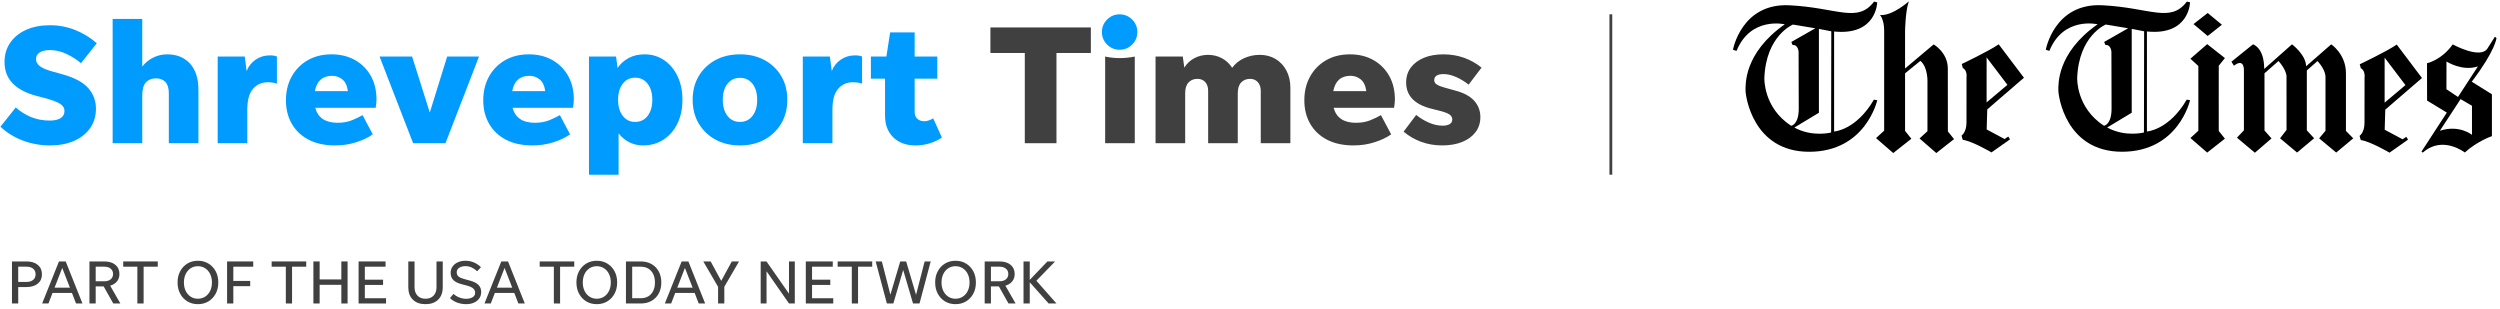 <svg xmlns="http://www.w3.org/2000/svg" width="445" height="55" viewBox="0 0 445 55">
  <g fill="none" fill-rule="evenodd">
    <path class="no-color-change" fill="#009BFF" d="M8.897 25.885C7.22 25.885 5.614 25.598 4.079 25.022 2.543 24.446 1.21 23.623.079 22.552L2.806 19.128C3.614 19.855 4.523 20.426 5.533 20.84 6.543 21.254 7.655 21.461 8.867 21.461 9.675 21.461 10.311 21.32 10.776 21.037 11.24 20.754 11.473 20.33 11.473 19.764 11.473 19.219 11.2 18.779 10.655 18.446 10.109 18.113 9.149 17.764 7.776 17.4L6.503 17.067C4.644 16.582 3.23 15.84 2.261 14.84 1.291 13.84.806 12.572.806 11.036.806 9.724 1.149 8.572 1.836 7.582 2.523 6.592 3.473 5.829 4.685 5.294 5.897 4.759 7.301 4.491 8.897 4.491 10.473 4.491 11.978 4.779 13.412 5.355 14.846 5.93 16.119 6.714 17.231 7.703L14.412 11.249C13.685 10.623 12.831 10.077 11.852 9.612 10.871 9.148 9.897 8.915 8.927 8.915 8.119 8.915 7.498 9.052 7.064 9.324 6.629 9.597 6.412 9.996 6.412 10.522 6.412 11.006 6.639 11.426 7.094 11.779 7.549 12.133 8.331 12.461 9.443 12.764L10.988 13.188C13.21 13.794 14.781 14.623 15.7 15.673 16.619 16.724 17.079 17.946 17.079 19.34 17.079 20.653 16.741 21.8 16.064 22.779 15.387 23.759 14.432 24.522 13.2 25.067 11.968 25.613 10.533 25.885 8.897 25.885M25.322 17.007L25.322 25.491 20.049 25.491 20.049 3.37 25.322 3.37 25.322 11.855C25.826 11.188 26.468 10.658 27.246 10.264 28.023 9.87 28.867 9.673 29.776 9.673 31.453 9.673 32.796 10.218 33.807 11.309 34.816 12.401 35.322 13.966 35.322 16.006L35.322 25.491 30.049 25.491 30.049 16.613C30.049 15.703 29.847 15.032 29.443 14.597 29.038 14.163 28.473 13.946 27.746 13.946 27.018 13.946 26.432 14.178 25.988 14.643 25.544 15.108 25.322 15.896 25.322 17.007M44.019 19.522L44.019 25.491 38.746 25.491 38.746 10.067 43.564 10.067 43.897 12.643C44.22 11.814 44.751 11.142 45.488 10.628 46.225 10.113 47.079 9.855 48.049 9.855 48.594 9.855 49.008 9.926 49.291 10.067L49.291 14.885C49.069 14.805 48.822 14.744 48.549 14.703 48.276 14.663 47.968 14.643 47.625 14.643 46.574 14.643 45.71 15.032 45.034 15.81 44.357 16.588 44.019 17.825 44.019 19.522M59.14 13.491C57.423 13.491 56.392 14.4 56.049 16.219L61.928 16.219C61.786 15.229 61.448 14.527 60.913 14.112 60.377 13.699 59.786 13.491 59.14 13.491zM66.352 23.916C65.584 24.461 64.61 24.926 63.428 25.31 62.246 25.693 60.988 25.885 59.655 25.885 57.816 25.885 56.246 25.547 54.943 24.87 53.64 24.194 52.64 23.249 51.943 22.037 51.246 20.825 50.897 19.431 50.897 17.855 50.897 16.26 51.241 14.845 51.927 13.613 52.614 12.38 53.564 11.415 54.776 10.718 55.988 10.022 57.402 9.673 59.019 9.673 60.594 9.673 61.983 10.011 63.185 10.688 64.387 11.365 65.327 12.304 66.004 13.506 66.68 14.709 67.019 16.118 67.019 17.734 67.019 17.956 67.004 18.188 66.973 18.431 66.943 18.673 66.908 18.926 66.867 19.188L56.11 19.188C56.594 20.966 57.917 21.855 60.079 21.855 61.049 21.855 61.907 21.703 62.655 21.401 63.402 21.098 64.029 20.795 64.534 20.491L66.352 23.916 66.352 23.916z"/>
    <polyline class="no-color-change" fill="#009BFF" points="85.262 10.067 79.292 25.491 73.534 25.491 67.564 10.067 73.352 10.067 76.504 20.037 79.595 10.067 85.262 10.067"/>
    <path class="no-color-change" fill="#009BFF" d="M94.262 13.491C92.544 13.491 91.514 14.4 91.171 16.219L97.05 16.219C96.908 15.229 96.57 14.527 96.034 14.112 95.499 13.699 94.908 13.491 94.262 13.491zM101.474 23.916C100.706 24.461 99.732 24.926 98.55 25.31 97.368 25.693 96.11 25.885 94.777 25.885 92.938 25.885 91.368 25.547 90.065 24.87 88.762 24.194 87.762 23.249 87.065 22.037 86.368 20.825 86.019 19.431 86.019 17.855 86.019 16.26 86.362 14.845 87.049 13.613 87.736 12.38 88.686 11.415 89.898 10.718 91.11 10.022 92.524 9.673 94.14 9.673 95.716 9.673 97.105 10.011 98.307 10.688 99.509 11.365 100.449 12.304 101.126 13.506 101.802 14.709 102.141 16.118 102.141 17.734 102.141 17.956 102.126 18.188 102.095 18.431 102.065 18.673 102.029 18.926 101.989 19.188L91.231 19.188C91.716 20.966 93.039 21.855 95.201 21.855 96.171 21.855 97.029 21.703 97.777 21.401 98.524 21.098 99.151 20.795 99.656 20.491L101.474 23.916 101.474 23.916zM113.05 21.703C113.979 21.703 114.721 21.345 115.277 20.628 115.833 19.911 116.111 18.956 116.111 17.764 116.111 16.572 115.833 15.618 115.277 14.9 114.721 14.183 113.979 13.825 113.05 13.825 112.141 13.825 111.408 14.183 110.853 14.9 110.297 15.618 110.02 16.572 110.02 17.764 110.02 18.956 110.297 19.911 110.853 20.628 111.408 21.345 112.141 21.703 113.05 21.703zM114.474 25.885C113.565 25.885 112.737 25.693 111.989 25.31 111.242 24.926 110.615 24.4 110.11 23.734L110.11 31.098 104.838 31.098 104.838 10.067 109.656 10.067 109.929 12.097C110.413 11.37 111.065 10.784 111.883 10.339 112.702 9.896 113.646 9.673 114.717 9.673 116.03 9.673 117.191 10.017 118.202 10.703 119.212 11.39 120.009 12.34 120.596 13.552 121.181 14.764 121.474 16.168 121.474 17.764 121.474 19.36 121.176 20.77 120.58 21.991 119.984 23.214 119.156 24.169 118.096 24.855 117.035 25.542 115.827 25.885 114.474 25.885L114.474 25.885zM131.717 21.703C132.646 21.703 133.389 21.345 133.944 20.628 134.5 19.911 134.778 18.956 134.778 17.764 134.778 16.572 134.5 15.623 133.944 14.915 133.389 14.208 132.646 13.855 131.717 13.855 130.788 13.855 130.045 14.208 129.49 14.915 128.934 15.623 128.656 16.572 128.656 17.764 128.656 18.956 128.934 19.911 129.49 20.628 130.045 21.345 130.788 21.703 131.717 21.703zM131.717 25.885C130.06 25.885 128.6 25.537 127.338 24.84 126.075 24.143 125.085 23.188 124.368 21.976 123.651 20.764 123.293 19.36 123.293 17.764 123.293 16.168 123.651 14.764 124.368 13.552 125.085 12.34 126.075 11.39 127.338 10.703 128.6 10.017 130.06 9.673 131.717 9.673 133.373 9.673 134.833 10.017 136.096 10.703 137.358 11.39 138.348 12.34 139.066 13.552 139.782 14.764 140.141 16.168 140.141 17.764 140.141 19.36 139.782 20.764 139.066 21.976 138.348 23.188 137.358 24.143 136.096 24.84 134.833 25.537 133.373 25.885 131.717 25.885L131.717 25.885zM148.172 19.522L148.172 25.491 142.899 25.491 142.899 10.067 147.717 10.067 148.051 12.643C148.374 11.814 148.904 11.142 149.642 10.628 150.379 10.113 151.233 9.855 152.202 9.855 152.748 9.855 153.162 9.926 153.445 10.067L153.445 14.885C153.222 14.805 152.975 14.744 152.702 14.703 152.43 14.663 152.121 14.643 151.778 14.643 150.727 14.643 149.864 15.032 149.187 15.81 148.51 16.588 148.172 17.825 148.172 19.522M167.657 24.491C167.03 24.916 166.313 25.254 165.505 25.506 164.697 25.759 163.848 25.885 162.96 25.885 161.303 25.885 159.985 25.406 159.005 24.446 158.025 23.487 157.536 22.199 157.536 20.582L157.536 14.006 155.02 14.006 155.02 10.067 157.778 10.067 158.444 5.764 162.808 5.764 162.808 10.067 166.839 10.067 166.839 14.006 162.808 14.006 162.808 19.916C162.808 20.441 162.965 20.85 163.278 21.143 163.591 21.436 164.01 21.582 164.536 21.582 164.798 21.582 165.066 21.532 165.339 21.431 165.611 21.33 165.869 21.209 166.111 21.067L167.657 24.491"/>
    <polyline fill="#404040" points="182.414 25.491 182.414 9.431 176.293 9.431 176.293 4.885 194.172 4.885 194.172 9.431 188.051 9.431 188.051 25.491 182.414 25.491"/>
    <path fill="#404040" d="M196.717 25.491L196.717 10.067C197.566 10.249 198.424 10.339 199.293 10.339 200.182 10.339 201.081 10.249 201.99 10.067L201.99 25.491 196.717 25.491M210.96 16.613L210.96 25.491 205.687 25.491 205.687 10.067 210.536 10.067 210.808 12.037C211.273 11.289 211.879 10.724 212.626 10.339 213.374 9.956 214.172 9.764 215.02 9.764 215.929 9.764 216.758 9.966 217.505 10.37 218.253 10.774 218.859 11.34 219.323 12.067 219.869 11.32 220.581 10.748 221.46 10.355 222.339 9.961 223.263 9.764 224.233 9.764 225.303 9.764 226.248 10.011 227.066 10.507 227.884 11.002 228.525 11.688 228.99 12.567 229.455 13.446 229.687 14.461 229.687 15.612L229.687 25.491 224.415 25.491 224.415 16.158C224.415 15.512 224.237 14.997 223.884 14.612 223.53 14.229 223.081 14.037 222.536 14.037 221.869 14.037 221.334 14.249 220.929 14.673 220.525 15.097 220.323 15.744 220.323 16.613L220.323 25.491 215.05 25.491 215.05 16.158C215.05 15.512 214.879 14.997 214.536 14.612 214.192 14.229 213.727 14.037 213.141 14.037 212.495 14.037 211.969 14.249 211.566 14.673 211.161 15.097 210.96 15.744 210.96 16.613M240.415 13.491C238.697 13.491 237.667 14.4 237.324 16.219L243.203 16.219C243.061 15.229 242.723 14.527 242.187 14.112 241.652 13.699 241.061 13.491 240.415 13.491zM247.627 23.916C246.859 24.461 245.885 24.926 244.703 25.31 243.521 25.693 242.263 25.885 240.93 25.885 239.091 25.885 237.521 25.547 236.218 24.87 234.915 24.194 233.915 23.249 233.218 22.037 232.521 20.825 232.172 19.431 232.172 17.855 232.172 16.26 232.516 14.845 233.202 13.613 233.889 12.38 234.839 11.415 236.051 10.718 237.263 10.022 238.677 9.673 240.293 9.673 241.869 9.673 243.258 10.011 244.46 10.688 245.662 11.365 246.601 12.304 247.278 13.506 247.955 14.709 248.294 16.118 248.294 17.734 248.294 17.956 248.279 18.188 248.248 18.431 248.218 18.673 248.182 18.926 248.142 19.188L237.384 19.188C237.869 20.966 239.192 21.855 241.354 21.855 242.324 21.855 243.182 21.703 243.93 21.401 244.677 21.098 245.304 20.795 245.809 20.491L247.627 23.916 247.627 23.916zM256.718 25.885C255.385 25.885 254.137 25.674 252.976 25.249 251.814 24.825 250.768 24.219 249.839 23.431L252.081 20.461C252.788 21.027 253.551 21.487 254.369 21.84 255.188 22.194 255.991 22.37 256.779 22.37 257.304 22.37 257.723 22.279 258.036 22.097 258.349 21.916 258.506 21.643 258.506 21.279 258.506 20.896 258.329 20.587 257.976 20.355 257.622 20.123 256.991 19.896 256.082 19.673L254.627 19.31C251.738 18.542 250.294 16.997 250.294 14.673 250.294 13.643 250.576 12.754 251.142 12.007 251.708 11.259 252.486 10.683 253.476 10.279 254.465 9.875 255.617 9.673 256.93 9.673 258.223 9.673 259.44 9.875 260.582 10.279 261.723 10.683 262.768 11.269 263.718 12.037L261.415 15.067C260.707 14.502 259.96 14.047 259.172 13.703 258.385 13.36 257.647 13.188 256.96 13.188 255.849 13.188 255.294 13.552 255.294 14.279 255.294 14.603 255.46 14.865 255.794 15.067 256.127 15.269 256.597 15.451 257.203 15.612L259.172 16.158C260.647 16.562 261.738 17.168 262.445 17.976 263.152 18.784 263.506 19.744 263.506 20.855 263.506 21.865 263.223 22.749 262.657 23.507 262.092 24.264 261.299 24.85 260.279 25.264 259.259 25.678 258.071 25.885 256.718 25.885"/>
    <path class="no-color-change" fill="#009BFF" d="M199.293,8.855 C198.424,8.855 197.682,8.547 197.066,7.931 C196.449,7.314 196.141,6.572 196.141,5.703 C196.141,4.835 196.449,4.092 197.066,3.476 C197.682,2.86 198.424,2.552 199.293,2.552 C200.161,2.552 200.904,2.86 201.52,3.476 C202.136,4.092 202.445,4.835 202.445,5.703 C202.445,6.572 202.136,7.314 201.52,7.931 C200.904,8.547 200.161,8.855 199.293,8.855"/>
    <path stroke="#404040" stroke-width=".5" d="M286.731,31.098 L286.731,2.546"/>
    <path fill="#000000" d="M325.939 23.588C325.939 23.588 322.613 24.459 319.395 22.703L323.765 20.072 323.765 5.144 325.971 5.572 325.939 23.588zM314.057 13.897C314.333 6.326 319.145 4.371 319.145 4.371L323.125 5.036 318.856 7.472 319.087 8.019C320.052 7.907 320.149 9.181 320.149 9.181 320.149 9.181 320.177 16.432 320.177 19.328 320.177 22.224 318.832 22.388 318.832 22.388 313.847 19.177 314.057 13.897 314.057 13.897zM333.554 17.739C330.4 23.178 326.472 23.41 326.472 23.41L326.472 5.606C334.051 6.38 334.144.418 334.144.418L333.584.286C330.633 4.179 327.054 1.36 318.505.941 309.955.523 308.469 8.859 308.469 8.859L309.106 9.063C311.613 2.875 317.691 4.327 317.691 4.327 310.342 9.474 310.721 15.17 310.706 16.077 310.691 16.983 311.948 27.016 322.036 27.016 332.125 27.016 334.148 17.84 334.148 17.84L333.554 17.739 333.554 17.739zM381.622 23.582C381.622 23.582 378.295 24.454 375.078 22.697L379.447 20.067 379.447 5.139 381.654 5.566 381.622 23.582zM369.74 13.891C370.016 6.321 374.827 4.366 374.827 4.366L378.808 5.031 374.538 7.467 374.77 8.014C375.734 7.901 375.832 9.176 375.832 9.176 375.832 9.176 375.859 16.427 375.859 19.323 375.859 22.219 374.515 22.383 374.515 22.383 369.529 19.172 369.74 13.891 369.74 13.891zM389.237 17.733C386.083 23.173 382.154 23.405 382.154 23.405L382.154 5.601C389.733 6.375 389.827.413 389.827.413L389.266.281C386.315 4.174 382.737 1.355 374.187.936 365.638.517 364.152 8.854 364.152 8.854L364.789 9.058C367.295 2.87 373.374 4.322 373.374 4.322 366.025 9.468 366.403 15.165 366.388 16.072 366.374 16.978 367.63 27.01 377.719 27.01 387.808 27.01 389.83 17.834 389.83 17.834L389.237 17.733 389.237 17.733zM346.721 23.394L346.711 12.206C346.711 9.334 344.192 7.905 344.192 7.905L339.102 12.191 339.102 5.54C339.102 5.54 339.157 1.903 339.774.242 339.774.242 336.805 2.899 334.638 2.668 334.638 2.668 335.381 3.449 335.381 5.46 335.381 7.472 335.379 23.256 335.379 23.256L333.935 24.584 336.994 27.242 340.225 24.698 339.102 23.3 339.102 13.049 341.828 10.832C343.233 11.996 343.089 14.696 343.089 14.696 343.089 16.659 343.087 23.351 343.087 23.351L341.677 24.647 344.664 27.242 347.818 24.759 346.721 23.394M394.934 17.509L394.939 11.702 396.035 10.337 392.881 7.854 389.895 10.449 391.305 11.745C391.305 11.745 391.306 14.897 391.306 17.509 391.306 20.121 391.305 23.272 391.305 23.272L389.895 24.568 392.881 27.163 396.035 24.68 394.939 23.315 394.934 17.509"/>
    <polyline fill="#000000" points="392.968 2.314 395.498 4.405 392.965 6.405 390.439 4.286 392.968 2.314"/>
    <path fill="#000000" d="M397.195 10.985L401.027 7.894C401.027 7.894 403.028 8.426 403.028 12.273L407.978 7.888C407.978 7.888 410.481 9.774 410.481 11.801L414.956 7.889C414.956 7.889 417.579 9.626 417.579 13.029 417.579 16.432 417.579 23.308 417.579 23.308L418.88 24.62 415.846 27.156 412.81 24.626 413.937 23.273 413.937 13.646C413.937 13.646 413.99 12.486 412.522 10.865L410.617 12.531 410.617 23.204 411.916 24.611 408.88 27.154 405.849 24.616 407.003 23.123 406.999 13.646C406.999 13.646 407.083 12.573 405.579 10.856L403.079 13.045 403.079 23.228 404.331 24.637 401.374 27.186 398.177 24.51 399.417 23.195 399.417 12.369C399.417 12.369 399.44 10.299 397.642 11.699L397.195 10.985M424.464 10.262L428.173 15.147 424.464 18.271 424.464 10.262zM427.664 24.795L424.475 23.089 424.58 19.514 431.111 13.884 426.617 7.933C424.919 9.124 420.039 11.441 420.039 11.441L420.23 12.152C421.07 12.561 420.889 13.827 420.889 13.827 420.889 13.827 420.882 20.078 420.882 21.849 420.882 23.62 420 24.187 420 24.187L420.216 24.927C421.98 25.192 425.332 27.176 425.332 27.176L428.633 24.852 428.318 24.353 427.664 24.795 427.664 24.795zM353.616 10.216L357.324 15.101 353.616 18.226 353.616 10.216zM356.816 24.749L353.627 23.043 353.732 19.469 360.262 13.839 355.768 7.887C354.071 9.078 349.191 11.395 349.191 11.395L349.381 12.107C350.222 12.516 350.041 13.781 350.041 13.781 350.041 13.781 350.034 20.032 350.034 21.804 350.034 23.575 349.151 24.141 349.151 24.141L349.368 24.882C351.132 25.147 354.483 27.13 354.483 27.13L357.785 24.806 357.469 24.307 356.816 24.749 356.816 24.749zM440.011 18.827L440.011 24.007C440.011 24.007 437.774 22.137 434.294 23.278L437.987 17.638 440.011 18.827zM435.466 15.89L435.474 10.948C435.474 10.948 438.297 12.763 441.067 11.819L437.525 17.257 435.466 15.89zM444.371 6.775L444.097 6.532C444.097 6.532 444.031 6.647 442.771 8.627 441.51 10.605 436.589 7.907 436.589 7.907 434.515 10.773 432.007 11.25 432.007 11.25L432.022 17.903 435.537 20.043 431.024 26.985 431.264 27.163C434.77 24.039 438.74 27.145 438.74 27.145 440.901 25.147 443.561 24.234 443.561 24.234L443.561 16.784 439.972 14.542C444.233 8.936 444.371 6.775 444.371 6.775L444.371 6.775z"/>
    <path fill="#404040" d="M3.243 50.179L4.74 50.179C5.231 50.179 5.62 50.058 5.906 49.816 6.192 49.574 6.336 49.244 6.336 48.825 6.336 48.407 6.192 48.077 5.906 47.835 5.62 47.593 5.231 47.472 4.74 47.472L3.243 47.472 3.243 50.179zM2.131 54.02L2.131 46.537 4.74 46.537C5.576 46.537 6.24 46.742 6.732 47.153 7.223 47.564 7.469 48.122 7.469 48.825 7.469 49.523 7.223 50.075 6.732 50.482 6.24 50.889 5.576 51.093 4.74 51.093L3.243 51.093 3.243 54.02 2.131 54.02 2.131 54.02zM9.714 51.203L12.444 51.203 11.079 47.692 9.714 51.203zM13.533 54.02L12.807 52.138 9.351 52.138 8.625 54.02 7.502 54.02 10.496 46.537 11.695 46.537 14.678 54.02 13.533 54.02 13.533 54.02zM17.033 50.069L18.563 50.069C19.04 50.069 19.42 49.952 19.702 49.717 19.985 49.483 20.126 49.167 20.126 48.77 20.126 48.374 19.985 48.059 19.702 47.824 19.42 47.59 19.04 47.472 18.563 47.472L17.033 47.472 17.033 50.069zM17.033 50.983L17.033 54.02 15.922 54.02 15.922 46.537 18.563 46.537C19.392 46.537 20.049 46.736 20.533 47.136 21.018 47.536 21.259 48.081 21.259 48.77 21.259 49.292 21.113 49.732 20.819 50.091 20.526 50.451 20.122 50.704 19.609 50.851L21.425 54.02 20.159 54.02 18.453 50.983 17.033 50.983 17.033 50.983z"/>
    <polyline fill="#404040" points="24.451 54.02 24.451 47.472 21.931 47.472 21.931 46.537 28.083 46.537 28.083 47.472 25.563 47.472 25.563 54.02 24.451 54.02"/>
    <path fill="#404040" d="M35.226,53.173 C35.71,53.173 36.141,53.05 36.519,52.805 C36.896,52.559 37.192,52.219 37.405,51.786 C37.617,51.354 37.724,50.851 37.724,50.278 C37.724,49.706 37.617,49.204 37.405,48.77 C37.192,48.338 36.896,47.998 36.519,47.753 C36.141,47.507 35.71,47.384 35.226,47.384 C34.742,47.384 34.312,47.507 33.938,47.753 C33.564,47.998 33.27,48.338 33.057,48.77 C32.845,49.204 32.738,49.706 32.738,50.278 C32.738,50.851 32.845,51.354 33.057,51.786 C33.27,52.219 33.564,52.559 33.938,52.805 C34.312,53.05 34.742,53.173 35.226,53.173 Z M35.226,54.142 C34.521,54.142 33.898,53.976 33.354,53.646 C32.812,53.316 32.384,52.861 32.072,52.281 C31.761,51.702 31.605,51.034 31.605,50.278 C31.605,49.523 31.761,48.855 32.072,48.276 C32.384,47.696 32.812,47.241 33.354,46.911 C33.898,46.58 34.521,46.415 35.226,46.415 C35.93,46.415 36.555,46.58 37.102,46.911 C37.648,47.241 38.078,47.696 38.39,48.276 C38.702,48.855 38.857,49.523 38.857,50.278 C38.857,51.034 38.702,51.702 38.39,52.281 C38.078,52.861 37.648,53.316 37.102,53.646 C36.555,53.976 35.93,54.142 35.226,54.142 L35.226,54.142 Z"/>
    <polyline fill="#404040" points="41.532 54.02 40.421 54.02 40.421 46.537 45.076 46.537 45.076 47.472 41.532 47.472 41.532 50.004 44.537 50.004 44.537 50.938 41.532 50.938 41.532 54.02"/>
    <polyline fill="#404040" points="50.876 54.02 50.876 47.472 48.355 47.472 48.355 46.537 54.508 46.537 54.508 47.472 51.987 47.472 51.987 54.02 50.876 54.02"/>
    <polyline fill="#404040" points="55.784 54.02 55.784 46.537 56.896 46.537 56.896 49.739 60.759 49.739 60.759 46.537 61.87 46.537 61.87 54.02 60.759 54.02 60.759 50.697 56.896 50.697 56.896 54.02 55.784 54.02"/>
    <polyline fill="#404040" points="63.829 54.02 63.829 46.537 68.628 46.537 68.628 47.472 64.941 47.472 64.941 49.783 68.188 49.783 68.188 50.718 64.941 50.718 64.941 53.085 68.716 53.085 68.716 54.02 63.829 54.02"/>
    <path fill="#404040" d="M75.738 53.173C76.347 53.173 76.825 52.99 77.174 52.623 77.522 52.256 77.697 51.761 77.697 51.137L77.697 46.537 78.808 46.537 78.808 51.148C78.808 52.08 78.535 52.812 77.988 53.344 77.442 53.875 76.691 54.142 75.738 54.142 74.784 54.142 74.035 53.875 73.493 53.344 72.949 52.812 72.678 52.08 72.678 51.148L72.678 46.537 73.79 46.537 73.79 51.137C73.79 51.761 73.964 52.256 74.312 52.623 74.661 52.99 75.136 53.173 75.738 53.173M82.958 54.142C82.392 54.142 81.853 54.042 81.34 53.845 80.826 53.646 80.411 53.382 80.096 53.052L80.723 52.314C81.016 52.586 81.363 52.799 81.763 52.953 82.163 53.107 82.561 53.184 82.958 53.184 83.442 53.184 83.832 53.091 84.13 52.903 84.427 52.716 84.575 52.457 84.575 52.127 84.575 51.827 84.469 51.574 84.256 51.368 84.043 51.163 83.68 50.991 83.166 50.851L82.132 50.575C81.464 50.4 80.978 50.15 80.674 49.827 80.369 49.504 80.217 49.083 80.217 48.562 80.217 48.136 80.331 47.762 80.558 47.439 80.785 47.116 81.099 46.865 81.499 46.685 81.899 46.505 82.352 46.415 82.858 46.415 83.394 46.415 83.897 46.516 84.366 46.718 84.836 46.92 85.25 47.201 85.61 47.56L84.938 48.286C84.623 47.993 84.294 47.767 83.953 47.61 83.612 47.452 83.251 47.373 82.869 47.373 82.407 47.373 82.029 47.47 81.736 47.665 81.442 47.859 81.296 48.129 81.296 48.473 81.296 48.789 81.4 49.035 81.609 49.211 81.818 49.387 82.139 49.534 82.572 49.651L83.728 49.97C84.395 50.154 84.883 50.41 85.191 50.741 85.5 51.071 85.654 51.482 85.654 51.973 85.654 52.407 85.54 52.786 85.313 53.113 85.085 53.439 84.77 53.692 84.366 53.872 83.962 54.052 83.493 54.142 82.958 54.142M88.449 51.203L91.179 51.203 89.814 47.692 88.449 51.203zM92.268 54.02L91.542 52.138 88.086 52.138 87.36 54.02 86.237 54.02 89.231 46.537 90.43 46.537 93.413 54.02 92.268 54.02 92.268 54.02z"/>
    <polyline fill="#404040" points="98.586 54.02 98.586 47.472 96.065 47.472 96.065 46.537 102.217 46.537 102.217 47.472 99.697 47.472 99.697 54.02 98.586 54.02"/>
    <path fill="#404040" d="M106.224 53.173C106.708 53.173 107.139 53.05 107.517 52.805 107.895 52.559 108.19 52.219 108.403 51.786 108.615 51.354 108.722 50.851 108.722 50.278 108.722 49.706 108.615 49.204 108.403 48.77 108.19 48.338 107.895 47.998 107.517 47.753 107.139 47.507 106.708 47.384 106.224 47.384 105.74 47.384 105.31 47.507 104.936 47.753 104.562 47.998 104.268 48.338 104.055 48.77 103.843 49.204 103.736 49.706 103.736 50.278 103.736 50.851 103.843 51.354 104.055 51.786 104.268 52.219 104.562 52.559 104.936 52.805 105.31 53.05 105.74 53.173 106.224 53.173zM106.224 54.142C105.519 54.142 104.896 53.976 104.353 53.646 103.81 53.316 103.382 52.861 103.071 52.281 102.759 51.702 102.603 51.034 102.603 50.278 102.603 49.523 102.759 48.855 103.071 48.276 103.382 47.696 103.81 47.241 104.353 46.911 104.896 46.58 105.519 46.415 106.224 46.415 106.928 46.415 107.554 46.58 108.1 46.911 108.647 47.241 109.076 47.696 109.388 48.276 109.7 48.855 109.855 49.523 109.855 50.278 109.855 51.034 109.7 51.702 109.388 52.281 109.076 52.861 108.647 53.316 108.1 53.646 107.554 53.976 106.928 54.142 106.224 54.142L106.224 54.142zM112.53 53.085L114.049 53.085C114.577 53.085 115.03 52.969 115.408 52.738 115.786 52.507 116.075 52.183 116.277 51.764 116.479 51.346 116.58 50.851 116.58 50.278 116.58 49.706 116.479 49.211 116.277 48.793 116.075 48.374 115.786 48.05 115.408 47.819 115.03 47.588 114.577 47.472 114.049 47.472L112.53 47.472 112.53 53.085zM111.418 54.02L111.418 46.537 114.049 46.537C114.782 46.537 115.424 46.693 115.975 47.005 116.525 47.316 116.952 47.753 117.257 48.314 117.561 48.875 117.714 49.53 117.714 50.278 117.714 51.027 117.561 51.682 117.257 52.243 116.952 52.805 116.525 53.241 115.975 53.553 115.424 53.865 114.782 54.02 114.049 54.02L111.418 54.02 111.418 54.02zM120.553 51.203L123.283 51.203 121.918 47.692 120.553 51.203zM124.372 54.02L123.646 52.138 120.19 52.138 119.463 54.02 118.341 54.02 121.335 46.537 122.534 46.537 125.517 54.02 124.372 54.02 124.372 54.02z"/>
    <polyline fill="#404040" points="128.929 51.049 128.929 54.02 127.817 54.02 127.817 51.049 125.186 46.537 126.496 46.537 128.378 49.992 130.26 46.537 131.548 46.537 128.929 51.049"/>
    <polyline fill="#404040" points="140.44 54.02 136.445 48.286 136.445 54.02 135.4 54.02 135.4 46.537 136.435 46.537 140.44 52.271 140.44 46.537 141.475 46.537 141.475 54.02 140.44 54.02"/>
    <polyline fill="#404040" points="143.434 54.02 143.434 46.537 148.233 46.537 148.233 47.472 144.546 47.472 144.546 49.783 147.792 49.783 147.792 50.718 144.546 50.718 144.546 53.085 148.321 53.085 148.321 54.02 143.434 54.02"/>
    <polyline fill="#404040" points="151.622 54.02 151.622 47.472 149.102 47.472 149.102 46.537 155.254 46.537 155.254 47.472 152.734 47.472 152.734 54.02 151.622 54.02"/>
    <polyline fill="#404040" points="162.518 54.02 160.768 48.056 159.018 54.02 157.863 54.02 155.871 46.537 156.971 46.537 158.49 52.457 160.24 46.537 161.297 46.537 163.057 52.48 164.587 46.537 165.666 46.537 163.674 54.02 162.518 54.02"/>
    <path fill="#404040" d="M170.079 53.173C170.564 53.173 170.995 53.05 171.373 52.805 171.75 52.559 172.046 52.219 172.258 51.786 172.471 51.354 172.578 50.851 172.578 50.278 172.578 49.706 172.471 49.204 172.258 48.77 172.046 48.338 171.75 47.998 171.373 47.753 170.995 47.507 170.564 47.384 170.079 47.384 169.595 47.384 169.166 47.507 168.792 47.753 168.417 47.998 168.124 48.338 167.911 48.77 167.698 49.204 167.592 49.706 167.592 50.278 167.592 50.851 167.698 51.354 167.911 51.786 168.124 52.219 168.417 52.559 168.792 52.805 169.166 53.05 169.595 53.173 170.079 53.173zM170.079 54.142C169.375 54.142 168.751 53.976 168.208 53.646 167.665 53.316 167.238 52.861 166.926 52.281 166.614 51.702 166.458 51.034 166.458 50.278 166.458 49.523 166.614 48.855 166.926 48.276 167.238 47.696 167.665 47.241 168.208 46.911 168.751 46.58 169.375 46.415 170.079 46.415 170.784 46.415 171.409 46.58 171.956 46.911 172.502 47.241 172.932 47.696 173.244 48.276 173.555 48.855 173.711 49.523 173.711 50.278 173.711 51.034 173.555 51.702 173.244 52.281 172.932 52.861 172.502 53.316 171.956 53.646 171.409 53.976 170.784 54.142 170.079 54.142L170.079 54.142zM176.386 50.069L177.915 50.069C178.392 50.069 178.772 49.952 179.054 49.717 179.337 49.483 179.478 49.167 179.478 48.77 179.478 48.374 179.337 48.059 179.054 47.824 178.772 47.59 178.392 47.472 177.915 47.472L176.386 47.472 176.386 50.069zM176.386 50.983L176.386 54.02 175.274 54.02 175.274 46.537 177.915 46.537C178.744 46.537 179.401 46.736 179.885 47.136 180.37 47.536 180.612 48.081 180.612 48.77 180.612 49.292 180.465 49.732 180.171 50.091 179.878 50.451 179.474 50.704 178.961 50.851L180.777 54.02 179.511 54.02 177.805 50.983 176.386 50.983 176.386 50.983z"/>
    <polyline fill="#404040" points="186.654 54.02 183.297 50.246 183.297 54.02 182.186 54.02 182.186 46.537 183.297 46.537 183.297 49.816 186.434 46.537 187.81 46.537 184.475 49.97 188.052 54.02 186.654 54.02"/>
  </g>
</svg>
